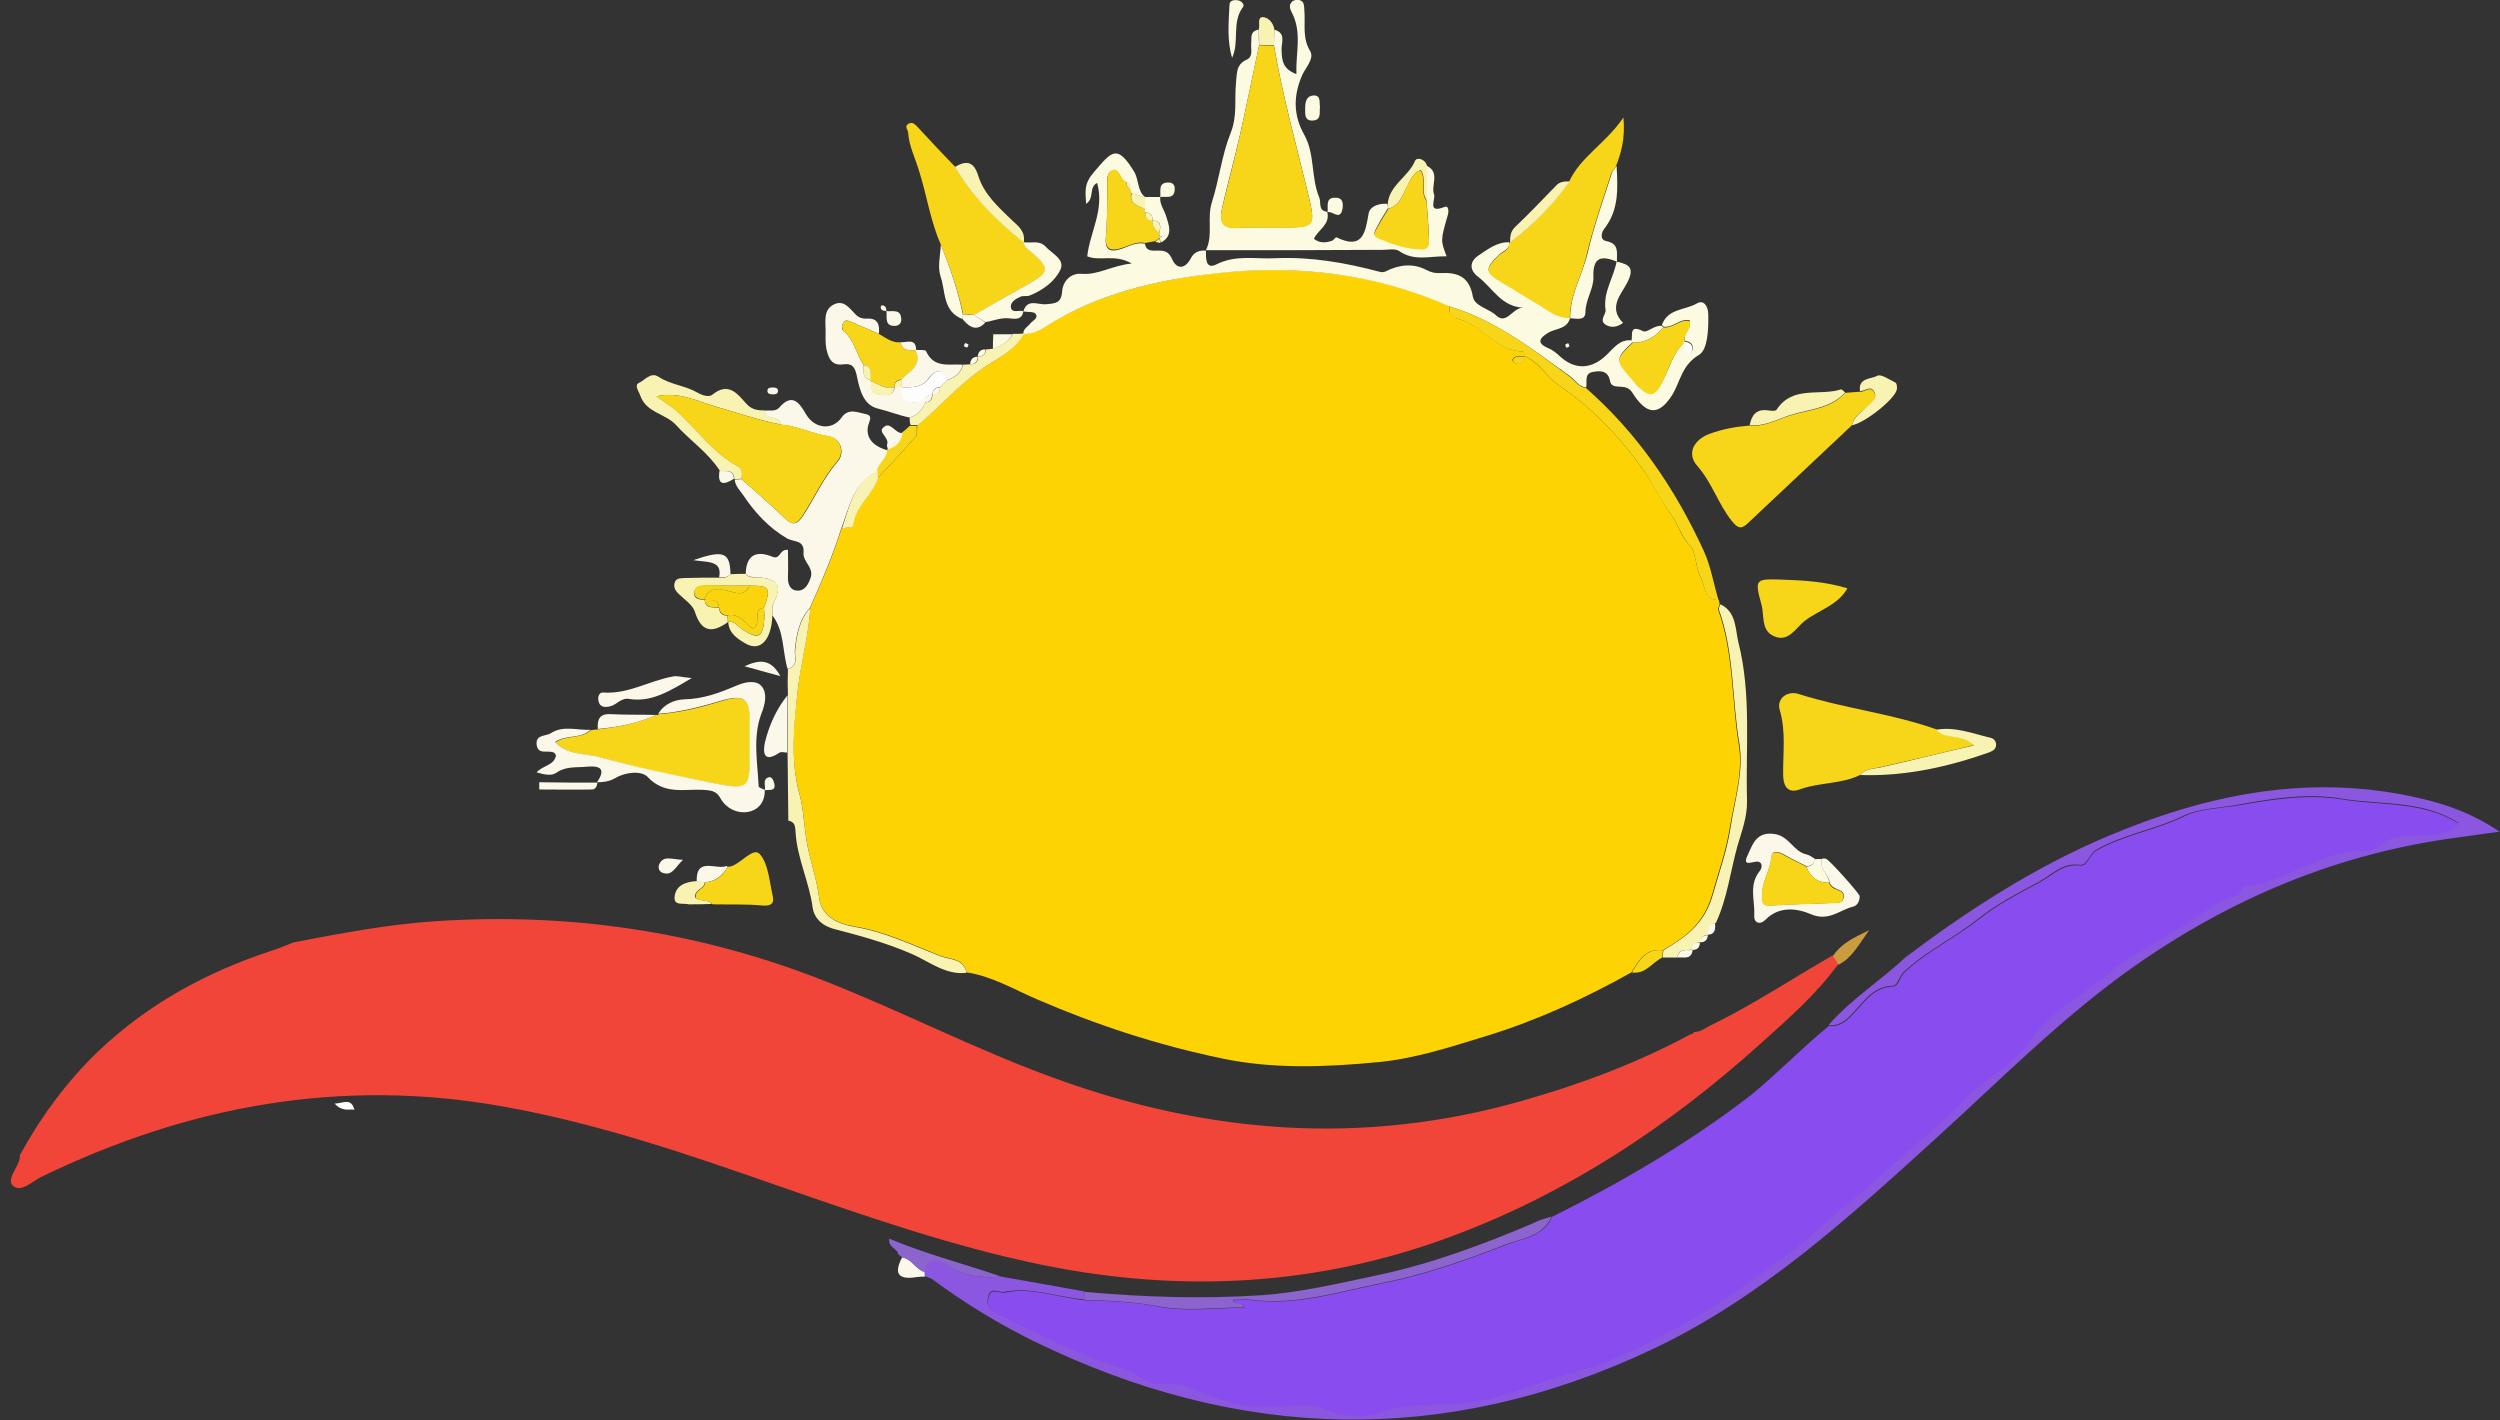 <?xml version="1.0" encoding="utf-8"?>
<!-- Generator: Adobe Illustrator 26.4.1, SVG Export Plug-In . SVG Version: 6.00 Build 0)  -->
<svg version="1.1" id="Layer_1" xmlns="http://www.w3.org/2000/svg" xmlns:xlink="http://www.w3.org/1999/xlink" x="0px" y="0px"
	 viewBox="0 0 657.4 373.5" style="enable-background:new 0 0 657.4 373.5;" xml:space="preserve">
<rect x="0" y="0" width="657.4" height="373.5" fill="#333333" stroke="none"/>
<style type="text/css">
	.st0{fill:#FDD304;}
	.st1{fill:#F1453A;}
	.st2{fill:#8B56E0;}
	.st3{fill:#FCFAE0;}
	.st4{fill:#F7D519;}
	.st5{fill:#FBF8EA;}
	.st6{fill:#F9F3B3;}
	.st7{fill:#8B64CE;}
	.st8{fill:#CB9B3F;}
	.st9{fill:#894CEF;}
	.st10{fill:#FEFDFD;}
	.st11{fill:#FAD40C;}
</style>
<path class="st0" d="M452,157.8c0.1,0.4,0.1,0.7,0.2,1.1c-0.1,0.5-0.5,1-0.4,1.4c4.1,11.4,3.5,23.5,5.4,35.3
	c1.3,7.6-1.2,15-2.4,22.4c-0.9,5.8-3,11.6-4.6,17.3c-2.2,7.7-7.1,11.2-13,14.6c-4.5-0.6-6.3,2.7-8.2,5.8
	c-12.2,6.8-24.7,12.6-38.1,16.7c-9.4,2.9-18.9,6-28.5,6.9c-13.6,1.3-27.5,1.9-41.2-1c-16.8-3.5-33-8.8-48.7-15.6
	c-6-2.6-11.7-6-18.3-7c-0.9-3.8-4.4-3.4-7-4.4c-7.4-2.9-14.5-6.4-22.6-7.7c-4.2-0.7-8.6-2.6-9.2-7.6c-0.6-4.7-2.2-9.2-3.1-13.9
	c-0.9-4.5-0.9-9.1-2.1-13.5c-2.4-8.8-1.5-17.8-0.5-26.6c0.8-7.5,2.9-14.8,3.4-22.3c3-6.8,6-13.6,8.2-20.8c1.1-0.2,3-0.3,3-0.5
	c0.3-5.2,5.1-8.1,6.5-12.7c3.4-3.6,6.8-7.2,10-10.9c0.5-0.6,0.3-1.9,0.4-2.9c5.5-4.6,10.3-10,16.1-14.3c4-3,9.3-4.9,11.8-9.8l0-0.1
	c2.5,0.2,4.5-1.1,6.5-2.3c13.5-8.3,28.7-11.8,44.1-13.6c21.1-2.3,41.8,0,61.5,8.7c-0.2,1.6,0,2.8,2,3.3c6.5,1.4,10.1,8.7,17.4,8.6
	c0.2,0,0.4,0.9,0.5,1.3c-1.1,0.3-2.6-0.6-3.4,0.9c-0.1,0.2,0.4,0.8,0.7,0.9c1.5,0.4,2.5-0.1,2.6-1.8c3.8,1.6,5.7,5.5,9,7.7
	c9.1,6.1,16.4,14,22.7,23c2.5,3.6,4.2,7.5,6.8,11c1.9,2.5,2.4,5.7,5,8.2c1.4,1.4,1.4,5.7,2.7,8.2C448.4,154,448,157.8,452,157.8z"/>
<path class="st1" d="M5.2,303.8c5.6-10.2,12.4-19.5,20.9-27.6c13.1-12.4,28.5-20.7,45.6-26.3c1.9-0.6,3.7-1.4,5.5-2.1
	c12.6-2.4,25.1-4.8,37.9-5.6c34.4-2.2,67.6,2.6,99.8,15c21.3,8.2,41.5,18.8,62.9,26.5c40.1,14.5,80.6,17.6,122,5.9
	c15.6-4.4,30.6-10,44.9-17.7c0.4,0,0.6-0.1,0.7-0.5c1.8,0,3.1-1.1,4.5-1.8c11.1-5.4,21.4-12.3,32.1-18.4c0.5,0.8,0.9,1.6,1.4,2.3
	c-5.8,8-13.2,14.4-20.4,20.9c-24,21.6-50.5,39.2-81,50.6c-35.3,13.2-71.3,15.1-108,7.6c-23.4-4.8-45.8-12.6-68.3-20.4
	c-24-8.4-48-16.7-73.2-21.2c-42.7-7.7-83-0.3-121.7,18.5c-2.4,1.2-5.3,4.2-7.4,2.3c-1.8-1.6,1.3-4.7,1.8-7.2
	C5.2,304.5,5.2,304.1,5.2,303.8z"/>
<path class="st2" d="M263.3,335.7c7.3,1.3,14.6,2.6,21.9,3.9c0,0.7,0,1.4-0.1,2.1c-7-0.6-13.8-3.4-21-2c-1.5,0.3-3.7-1.6-4.3,1.5
	c-0.6,2.9,1.5,3.5,3.4,4.5c10.6,5.3,21.2,10.6,32.5,14.1c3.5,1.1,6.1,4.5,10.4,3.9c3.1-0.5,6,0.5,9,1.9c5.8,2.7,11.9,4.1,18.4,4.1
	c5,0,10.3-1.3,14.8,0.6c5.1,2.2,10.7,2.5,15,0.9c8.5-3.2,17.1-1.2,25.7-3c9-1.8,17.2-5.5,25.9-7.9c10.2-2.7,20-8,29.3-13.2
	c9.1-5.1,17.4-11.5,25.9-17.5c3.2-2.3,6.2-4.8,9-7.6c4.6-4.4,10.1-8,14.6-12.4c7.3-7,15.5-12.9,22.4-20.2
	c5.1-5.5,12.2-8.7,16.7-14.7c3.3-4.4,6.7-8.3,11.4-11.3c5.8-3.8,10.9-8.8,16.8-12.4c3.7-2.2,7.6-4.5,11.2-6.6
	c5.2-3.1,9.8-7.2,15.8-9.1c0.9-0.3,1.4-1.8,2-2.7l0,0c6-0.1,11-3.1,16.3-5.1c4.5-1.7,8.8-4,13.7-3.9c2.2,0.1,4.2-0.1,6-1.7
	c2-1.8,4.5-2.2,7.3-2.4c4.5-0.2,9.4,0.8,13.2-3.1c-9.5-6.1-20.6-4.7-30.8-6.4c-8.7-1.5-17.7-0.1-26.6,1.5
	c-4.9,0.9-10.8,1.1-14.7,2.9c-7.5,3.7-15.8,4.9-23.1,9c-2.1,1.2-2.3,4.3-4.5,4c-4.6-0.6-7.3,2.7-10.7,4.5c-5.4,2.9-11,5.8-15.8,9.6
	c-6.2,5-13.5,8.4-19.5,13.9c-1.4,1.2-1.8,3.8-3,3.8c-6.1,0.2-8.4,5.5-12.1,8.7c-1.6,1.3-3,1.9-4.9,1.7c6-6.9,13.7-11.7,20.3-17.9
	c16.5-12.4,33.8-23.6,52.9-31.7c26.6-11.3,54-16.8,82.7-10c6.9,1.6,13.6,4,20.6,8.7c-4.3,0.6-7.5,1-10.8,1.5
	c-31.5,4.1-59.9,16-85.7,34.2c-18.8,13.3-34.9,29.7-51.9,45.1c-23,20.9-46.1,42-74.6,55.4c-54.2,25.6-108.5,24.1-162.2-2.1
	c-9.4-4.6-18.4-10.1-26.8-16.3c-0.6-0.5-1.5-0.6-2.2-1c0-0.4-0.1-0.8-0.1-1.2c0.4-4.2,3.6-3.2,5.3-2.1
	C253.1,335.5,258,336.2,263.3,335.7z"/>
<path class="st3" d="M381.2,80.6c-19.7-8.7-40.4-11.1-61.5-8.7c-15.4,1.7-30.6,5.2-44.1,13.6c-1.9,1.2-4,2.5-6.5,2.3
	c-0.1-1.3,1.1-1.8,1.8-2.7c0.6-0.8,2.3-1.4,1.4-2.6c-0.5-0.6-2.1-0.4-3.2-0.6l0,0c1-3.5,3.9-1.7,5.9-1.9c2.4-0.2,4.1-0.2,4.3-3.4
	c0.2-2.7,2.3-4.8,5-4.6c4.5,0.4,8.1-2.2,13.3-2.7c-4.4-2.6-8.4-0.5-11.7-1.9c0.7-6.4,4.6-12.2,2.6-19.3c-2.3,1.2-0.6,4-2.9,5.5
	c-0.2-3.5-0.6-5.3,2.2-8.5c4.6-5.4,6-7.2,10.4,0c1.4,2.3,0.8,5.1,2.9,6.7l-0.1,0.1c-1.2-0.4-2.4-0.8-3.6-1.1c-0.1-0.3-0.2-0.7-0.3-1
	c0-0.8-0.1-1.6-1-1.9c-1.7-0.5-1.6-3.9-3.8-2.9c-1.5,0.6-1.1,2.9-1.1,4.6c-0.1,4.3,0,8.6-0.4,12.8c-0.4,3.8,1.6,3.9,4.2,3
	c2-0.7,3.9-1.8,6.1-1.3c0.3,2.1,2,1.8,3.4,1.8c1.7,0,2.8,0.2,3.7,2.2c1.2,2.8,3.4,2.7,4.9-0.1c0.9-1.8,2.3-2.2,4-2.1l0,0
	c0,2-0.1,5.1,2.8,3.6c5.2-2.6,10.4-1.3,15.6-1.6c9.3-0.4,18.4,1.2,27.4,3.6c0.4,0.1,1,0.1,1.4-0.1c3.7-1.9,7.4-2.2,10.8-0.4
	c1.3,0.7,2.5,0.9,3.8,0.8c4.5-0.2,7.5,1,8.4,6.2c0.5,2.6,4.2,3.1,6.2,5c2.7,2.5,4.3-2.2,7.1-2.1c-5.8-0.2-8.1-5.2-11.9-8.1
	c-2.4-1.8-2.3-4.1,0.2-5.7c2.4-1.6,4.8-3.5,8-3.4c0.2,1.9-1.7,2.3-2.6,3.2c-4,3.8-3.9,4.6,1,7.4c3,1.7,5.8,3.6,8.8,5.3
	c2.8,1.6,5.2,4,8.8,3.8c-0.6,3.2-3.8,2.9-5.8,4.1c-2.6,1.6-2.8,2.8-0.1,4c1.3,0.5,2.2,1.3,3.2,2.2c3.9,3.6,8.3,3.5,12.3-0.4
	c1.9-1.8,3.4-4.1,6.5-3.8c0.1,0.1,0.3,0.3,0.4,0.4c-4.7,4.5-4.7,4.5,0,10c0.4,0.5,0.8,1,1.3,1.5c3.2,3.1,4.5,2.7,6.5-1.2
	c1.8-3.4,2.7-7.3,5.6-10.1c0.6,0.9-0.1,2.4,1.3,2.9c0.2,0.1,0.8-0.5,0.9-0.8c0.4-1.6-0.4-2.4-2-2.6c-0.5-2,2-3.3,1.3-5.4
	c-2.6-0.5-4.4,2.1-6.9,1.7c-0.1-0.1-0.2-0.3-0.4-0.4c1.5-4.4,6.1-3.9,9.2-5.7c1.7-1,2.9,0.5,3,2.7c0.1,3.9-0.1,9.4-2.4,10.8
	c-4.6,2.7-4.9,7-7.1,10.6c-3.6,5.6-6.8,5.2-10.5-0.7c-0.8-1.2-1.7-1.4-2.9-1.5c-1.1-0.1-2.6,0.1-2.9-1.4c-0.5-2.8-2.4-2.9-4.5-2.5
	c-2.4,0.4-1.5,2.6-1.8,4.1c-2-0.2-2.9-2-4.3-3C402.9,91.8,393.2,84.2,381.2,80.6z"/>
<path class="st4" d="M487,111.8c-9.1,8.6-18.3,17.2-27.4,25.8c-1.7,1.6-2.6,1.4-4.2-0.6c-3.6-4.5-5.2-10.1-9.1-14.5
	c-2.9-3.3-0.8-6.9,3.2-8.4c3.5-1.3,7-1.9,10.6-2.2c3.8,0.4,7.1-1.5,10.5-2.6c5-1.6,10.8-1.7,14.6-6c1.3-0.1,2.6-0.2,3.9-0.3
	c1.3,0.2,2.8-1.8,3.8,0.3c0.8,1.7-0.7,2.6-1.7,3.6C489.7,108.2,487.5,109.3,487,111.8z"/>
<path class="st5" d="M221.2,139c-2.2,7.1-5.2,14-8.2,20.8c-2.9,3.2-3.6,7.1-4,11.2c-0.1,1.8,1,4.2-1.9,4.9c-1.4-4.7-0.8-9.9-4-14.1
	c0.1-1-0.2-2.1,0.2-2.9c2.4-4.8,1.4-6.7-4.1-7.1c-1.1-0.1-2.3,0.1-3.1-0.9c0.1-4.8,2.6-6.3,7-4.5c2.2,0.9,1.8-2.1,4.1-1.8
	c0,2.3,0.1,4.7,0,7.1c-0.1,1.9,0.6,3.6,2.5,3.6c2,0.1,2.9-1.7,3.5-3.5c0.8-2.6-2.1-4.1-1.9-6.4c0.3-3.5-2.5-2.8-4.3-3.8
	c-4.7-2.7-8.5-6.8-11.5-11.3c-0.8-1.2-2.2-2.5-2.3-4.2c0.6,0,1.2-0.1,1.8-0.1c3.8,3.4,7.7,6.7,11.3,10.2c2.2,2.1,3.3,1.8,4.9-0.6
	c3.1-4.8,5.4-10,9.2-14.4c1.8-2.1,0.8-6-2.7-6.5c-4.3-0.6-8.1-2.8-12.5-3c0-2.8-4.2-0.9-4.1-3.7c1.3-0.2,2.8,0.3,3.8-0.8
	c3.6-4.2,5.5-0.9,7.1,1.8c2.2,3.7,6.8,4.3,9.3,0.8c1.8-2.6,4.3-1.3,6.4-0.9c2,0.4,0.8,1.9,0.5,3.4c-0.5,3.5,2.2,5.3,5.4,6.2
	c0,2.3-2.4,3.3-2.7,5.5C224.4,126.8,223.4,133.3,221.2,139z"/>
<path class="st4" d="M489.1,203.8c-4.9,2.4-10.5,1.9-15.6,3.7c-2.8,1.1-4.5,0-4.6-3.6c-0.1-5.7,0.8-11.4-0.9-17.2
	c-0.9-2.9,1.9-5.2,5-4.2c11.9,3.8,24.4,5.1,36.2,9.3c2.4,2.8,6.6,0.9,10,4.1c-8.7,2.1-16.6,4-24.6,5.8
	C492.6,202.2,490.5,202.1,489.1,203.8z"/>
<path class="st4" d="M247.4,64.3c-2.8-6.3-3.7-13.1-5.8-19.6c-1-3.3-2.6-6.4-2.8-9.9c-0.1-0.7-1-1.5,0-2.2c1.1-0.7,1.8,0.1,2.5,0.8
	c3.2,3.5,6.5,7,9.8,10.4c4.6,7.9,11.1,14.2,18.1,19.9l0.1,0c-0.1,1.4,1.1,1.8,2,2.6c4.9,4.3,4.7,5.2-0.8,8.4
	c-4.8,2.7-9.5,5.4-14.3,8.1c-1-0.1-2-0.1-2.9-0.1C251.9,76.3,249.8,70.2,247.4,64.3z"/>
<path class="st3" d="M317.1,65.8c2-4,0.2-8.3,1.6-12.7c1.9-5.9,2.6-12.4,4.9-18.1c1.8-4.5,1-8.7,1.4-13c0.3-2.5-0.1-5,2.8-6.3
	c1.8-0.8,1.1-2.6,1.2-4c0.2-1.6-0.5-3.5,2-3.9c0,1.4,0,2.7,0.1,4.1c-1.7,7.9-3.3,15.9-5.1,23.8c-1.4,6.3-3.2,12.5-4.6,18.8
	c-0.7,3.2-0.4,5.7,3.9,5.4c3.6-0.2,7.3-0.1,11-0.1c9.8,0,9.8,0,7.5-9.6c-3.1-12.7-6.6-25.4-8.8-38.3c0-1.4,0.1-2.8,0.1-4.1
	c3.2,0.9,1.8,3.5,1.9,5.4c0.1,2.6,0.2,4.9,3.9,6.3c-0.2-5.6,1.5-10.8-1.1-16c-0.6-1.1-1-2.2,0-3.1c0.4-0.4,1.3-0.5,1.8-0.4
	c1.5,0.3,1.3,1.7,1.4,2.8c0.3,3.6-0.6,7.1,1.5,10.6c1.2,1.9-1.1,4.3-2,6.2c-2.5,5.6-2.4,10.8,0.5,15.9c2.8,5.1,1.7,11.1,3.9,16.4
	c0.6,1.4-0.4,3.5,2.1,3.8l0,0c0.9,3.3-2.4,4.7-3.5,7.1c1.7,1.3,3.3,1,4.8,0.5c0.4-0.2,1-1,1.1-0.9c7,3.4,7.6-1.2,8.5-6.3
	c0.3-1.8,2.7-2.7,4.9-2.5c0.1,0.4,0.2,0.8,0.2,1.1c-0.9,1.5-1.9,3-2.7,4.6c-0.5,1-1.6,2.4-0.1,3c3.7,1.5,7.6,2.9,11.7,3
	c2.3,0,1.8-2.3,1.8-3.9c-0.1-3-0.4-5.9-0.6-8.9c0-3,0-6,0.1-8.9c3.6,1.8,1,5.1,1.9,7.5c0.5,1.3-2,5.2,2.8,3.3
	c1.1-0.4,1.1,1.3,0.8,2.2c-1.9,6.6-1.9,6.6-0.3,10.8c-4.3-0.1-8.5,1.4-12.5-1.4c-1-0.7-2.9-0.3-4.4-0.3
	C348,65.8,332.6,65.8,317.1,65.8C317.1,65.8,317.1,65.8,317.1,65.8z"/>
<path class="st4" d="M412.8,83.6c-3.5,0.2-6-2.2-8.8-3.8c-3-1.7-5.8-3.6-8.8-5.3c-4.8-2.8-4.9-3.6-1-7.4c1-0.9,2.8-1.3,2.6-3.2h0.1
	c6-4.6,11.3-9.9,15.7-16.1c3-6.6,9.6-10,14.3-16.9c0.5,5.6-0.6,9.3-2,12.9c-0.4,0.7-1.1,1.3-1.3,2.1c-2.2,6.9-4.6,13.7-6.3,20.8
	C416.1,72.3,412.8,77.5,412.8,83.6L412.8,83.6z"/>
<path class="st4" d="M172.6,188c0.3,0.1,0.5,0,0.6-0.2c5.6-0.4,11.1-1.8,16.4-3.4c6.1-1.9,7.7-0.8,7.6,5.2c0,2.5,0,5,0,7.5
	c0.1,10.6,0.1,10.8-10.1,8.8c-9.8-1.9-19.7-3.9-29.3-6.7c-3.9-1.1-8.5-0.4-11.7-4c2.8-2,6.7-0.8,9.3-3.2c0.6-0.1,1.2-0.1,1.8-0.2
	C162.5,191.2,167.6,190.2,172.6,188z"/>
<path class="st5" d="M155.3,191.9c-2.6,2.5-6.5,1.2-9.3,3.2c3.2,3.6,7.8,2.9,11.7,4c9.6,2.7,19.5,4.7,29.3,6.7
	c10.2,2,10.2,1.8,10.1-8.8c0-2.5,0-5,0-7.5c0.1-5.9-1.5-7-7.6-5.2c-5.4,1.6-10.8,3-16.4,3.4c1.5-2.6,4.3-3.7,6.8-3.8
	c5.1-0.1,9.5-1.8,14-3.7c2.1-0.9,5.1-1.5,6.5,0.4c1.4,1.9,0.8,4.6-0.2,7.1c-2.3,6.2-1,12.7-0.7,19.1c0,0.3,1,0.6,1.6,0.9l0,0
	c0.1,3.1-1.6,5.3-4.4,5.8c-2.9,0.5-5.8-1-7.2-3.5c-1.1-2.1-2.5-2.1-4.4-2.3c-5.1-0.3-10.3,1.4-14.8-3.4c-1.6-1.7-5.8-1.3-8.5,0.3
	c-1.6,0.9-3.1,1.1-4.8,1.1l0,0c2.2-3.3,1.2-4.4-2.6-4.1c-2.8,0.3-5.5-0.2-8.1,1.6c-1.3,0.9-3.1,0.5-5.2-0.1c1.7-1.9,4.7-1.8,5.1-4.5
	c-0.1-0.1-0.2-0.4-0.4-0.6c-1.5-1-4.4,0.8-4.7-2.3c-0.2-2.7,2.6-2,3.9-3C148.3,190.7,151.9,192.1,155.3,191.9z"/>
<path class="st4" d="M381.2,80.6c12,3.6,21.7,11.1,31.5,18.4c1.4,1,2.4,2.8,4.3,3c13.6,11.9,23.5,26.5,31,42.8
	c1.9,4.1,2.6,8.7,3.9,13c-4,0-3.5-3.9-4.7-6c-1.3-2.5-1.3-6.8-2.7-8.2c-2.5-2.5-3.1-5.7-5-8.2c-2.6-3.4-4.4-7.4-6.8-11
	c-6.3-9-13.6-16.9-22.7-23c-3.3-2.2-5.1-6.1-9-7.7l0,0c-0.2-0.5-0.4-1.3-0.5-1.3c-7.3,0.1-10.9-7.2-17.4-8.6
	C381.2,83.5,381,82.2,381.2,80.6z"/>
<path class="st6" d="M207.2,175.9c2.9-0.8,1.7-3.1,1.9-4.9c0.4-4.1,1.1-8,4-11.2c-0.5,7.6-2.6,14.9-3.4,22.3
	c-0.9,8.8-1.9,17.8,0.5,26.6c1.2,4.4,1.2,9.1,2.1,13.5c0.9,4.6,2.5,9.1,3.1,13.9c0.6,5,5.1,6.9,9.2,7.6c8,1.3,15.1,4.8,22.6,7.7
	c2.6,1,6.1,0.6,7,4.4c-5.4,0.7-9.8-2.9-14.1-4.8c-6.8-3-13.8-4.9-20.7-6.7c-3.8-1-5.4-3.4-5.7-5.6c-0.9-6.8-4.1-13-4.5-19.9
	c-0.1-1.4-0.1-2.7-1.9-3c-0.1-6-0.1-11.9-0.2-17.9c0-5,0.1-10,0.1-15.1C207.1,180.5,207.1,178.2,207.2,175.9z"/>
<path class="st6" d="M441.1,251.8c-1.3,0-2.6,0-3.9,0c0.1-0.6,0.1-1.3,0.2-1.9c5.9-3.5,10.8-6.9,13-14.6c1.6-5.7,3.7-11.5,4.6-17.3
	c1.1-7.4,3.6-14.8,2.4-22.4c-2-11.7-1.3-23.9-5.4-35.3c-0.1-0.4,0.2-0.9,0.4-1.4c4.2,2,3.9,6.5,4.7,9.9c3.5,13.7,1.9,27.8,2.3,41.7
	c0.1,4.3-1.4,8.1-2.5,11.9c-1.9,6.8-2.7,13.9-5.7,20.3c-1.9,0.2-2,1.6-1.9,3.1l0,0c-1.3,0-2,0.6-2,1.9l0,0c-1.3,0-2,0.7-2,2l0,0
	C443.5,250,441.4,249.2,441.1,251.8L441.1,251.8z"/>
<path class="st4" d="M485.8,154.7c-2.6,4.6-7.8,5.8-11.4,8.7c-2.2,1.8-4.2,5.6-7.9,3.9c-3.5-1.5-2.5-5.4-3.3-8.3
	c-1.8-6.6-1.7-6.8,5-6.6C474.1,152.6,479.9,152.9,485.8,154.7z"/>
<path class="st6" d="M201.1,107.9c0,2.8,4.1,1,4.1,3.7c-5.8-1.1-11.4-3.1-17-4.7c-4.8-1.3-9.4-4-15.6-2.7c2.4,1.7,3.9,2.6,5.2,3.7
	c5.5,4.9,9.7,11.2,16.4,14.8c1.1,0.6,1,2,0.8,3.2c-0.6,0-1.2,0.1-1.8,0.1l-0.1-0.1c-0.2-2.7-2.3-1.8-3.8-2.1
	c-3.1-4.8-7.8-7.9-11.5-12c-2.8-3.1-7.8-3.2-9.4-7.7c-0.4-1.2-1.7-2.8-0.4-3.4c1.6-0.7,3.1-3,5.2-1.6c3.2,2.1,7.1,2.3,10.3,4.2
	c1.2,0.7,3,1.2,3.8,0.5c4.2-3.4,6.5-0.4,8.9,2.3C197.5,107.6,199.1,108,201.1,107.9z"/>
<path class="st5" d="M479.1,225.8c0.3,0,0.7-0.1,1,0c0.8,0.1,8.8,9.1,8.9,9.8c0.1,1.4-0.7,2.6-1.7,2.8c-3.6,0.9-6.4,4-11.1,2
	c-3.5-1.5-8.3-2.3-12,1.5c-1.4,1.4-3.1,0.8-2.9-1.3c0.2-3.8-1.5-7.9,1.4-11.5c0.6-0.7,0.9-2.2-0.3-2.5c-1.3-0.3-4.5,1.7-2.8-1.8
	c1.2-2.5,2.1-6.2,7-5.5c4,0.6,5,4.7,8.5,5.4c0.8,0.2,1.4,0.7,2.1,1.1c-0.1,1.4-0.9,1.9-2.1,2c-2-1-4.1-2-6-3.1
	c-1.3-0.8-3.1-1.1-3.2,0.4c-0.3,3.7-2.7,6.8-2.5,10.6c0.1,1.4,0,2.5,2.1,2.4c5.6-0.4,11.3-0.4,16.9-0.7c1,0,2.1,0,2.4-1.3
	c0.3-1.3-0.5-1.8-1.5-2.2c-1-0.4-1.8-0.8-2.2-1.9C480.8,229.8,478.2,228.4,479.1,225.8z"/>
<path class="st5" d="M239.2,109.8c-2.9-0.6-5.6-1.7-8.5-2.4c-3.8-1-4.7-5.2-5.4-8.6c-0.5-2.3-1.2-3.3-3.5-3c-3.2,0.5-4-1.8-4.5-4.1
	c-0.3-1.6-0.2-3.3-0.2-4.9c0-2.4-0.6-5.3,2.1-6.7c2.7-1.4,4.2,1,5.8,2.6c0.8,0.8,1.7,1.1,2.7,1.1c3.1-0.3,3.7,1.5,3.4,4
	c-2.4-1-4.7-2.1-7.1-3.1c-0.8-0.3-1.6-0.8-2.2,0.1c-0.5,0.7-0.6,1.8,0.1,2.3c2.8,2.4,3.3,6,5.2,8.9c0.1,1.5-0.6,3.4,1.8,3.9l0.1,0.2
	c0.2,1.5-0.1,3.4,2.1,3.6c1.7,0.1,3.7,0.7,4.2-1.9l0.1,0c0.6,0,1.2-0.1,1.9-0.1l0.1,0.1c-0.8,5.4,3.3,3.6,5.9,3.9
	C242.6,107.9,241.2,109.2,239.2,109.8z"/>
<path class="st4" d="M227.1,96c-1.9-2.9-2.4-6.5-5.2-8.9c-0.6-0.6-0.6-1.6-0.1-2.3c0.6-0.8,1.5-0.4,2.2-0.1c2.4,1,4.7,2.1,7.1,3.1
	c1.8,1,3.4,2.4,5.7,2.2c0.5,2.4,2.4,2.1,4.1,2.1c0,0-0.1-0.1-0.1-0.1c2,4.1-1.7,5.6-3.7,7.8c-1.2,0.1-2,0.7-1.9,2.1l-0.1,0
	c-2.4,0.6-4.2-1.1-6.3-1.7l-0.1-0.2C228.8,98.4,229.6,96.5,227.1,96z"/>
<path class="st6" d="M196.1,150.9c0.8,1.1,2,0.9,3.1,0.9c5.6,0.4,6.6,2.3,4.1,7.1c-0.4,0.8-0.1,1.9-0.2,2.9
	c-0.2,6.4-3.1,9.6-6.9,7.5c-2.1-1.2-4.6-2.7-4.7-5.8c1.8-0.2,2.6,1.3,3.8,2.1c4.1,2.6,5.3,2.1,5.7-2.9c0.1-1-0.1-2-0.1-2.9
	c1.9-5.2,1.5-5.8-3.8-5.8c-3.9,0-7.9,0-11.8,0c-1.2,0-2.5,0.3-2.7,1.6c-0.3,1.8,1.1,2.1,2.6,2.1l0.1,0.1c0.3,2.5,2.3,1.7,3.8,2.1
	c0.1,1.3,0.8,2,2.2,2c0,0.6,0.1,1.1,0.1,1.7c-4.2,3-7,2.6-8.7-2.8c-0.6-1.8-2.8-3.2-4.3-4.7c-0.9-0.9-1.4-1.8-0.9-3.1
	c0.5-1.1,1.6-0.9,2.6-1c3-0.1,5.9-0.1,8.9-0.1c1.1,0,2.2,0.2,3-0.9C193.5,150.9,194.8,150.9,196.1,150.9z"/>
<path class="st4" d="M297.2,49.7c0.1,0.3,0.2,0.7,0.3,1c-0.7,3,1.8,3.3,3.5,4.2c0,0.3,0,0.6,0.2,0.8c-0.1,1.3,0.3,2.2,1.8,2.2l0,0
	c-0.1,1.5,0.8,2.4,1.9,3.2c-0.1,0.2-0.1,0.5,0,0.7c-0.1,0.3-0.1,0.5,0,0.8l0,0c-0.4,0.3-0.7,0.5-1.1,0.8c-0.9,0.2-1.8,0.3-2.7,0.5
	c-2.2-0.5-4.1,0.7-6.1,1.3c-2.5,0.8-4.5,0.8-4.2-3c0.4-4.3,0.3-8.6,0.4-12.8c0-1.6-0.3-3.9,1.1-4.6c2.2-1,2.1,2.4,3.8,2.9
	C296.2,48.6,296.4,49.3,297.2,49.7z"/>
<path class="st3" d="M412.9,83.7c-0.1-6.1,3.2-11.4,4.6-17.2c1.6-7,4.1-13.9,6.3-20.8c0.2-0.8,0.9-1.4,1.3-2.1
	c0.3,5.8,0.7,11.5-3.2,16.5c-0.9,1.1-1.2,3,0.5,3.3c3.5,0.7,2.7,3.1,2.8,5.4l0,0c-4-1.6-6.4-1.4-6.2,4.1c0.1,3-2.1,5.9-2.1,9.3
	C416.8,84.5,414.4,83.7,412.9,83.7z"/>
<path class="st6" d="M489.1,203.8c1.5-1.7,3.5-1.6,5.4-2c8-1.8,15.9-3.8,24.6-5.8c-3.3-3.2-7.6-1.3-10-4.1c5-0.9,9.6,1,14.3,2.1
	c0.9,0.2,1.4,0.8,1.5,1.7c0,1.2-0.6,1.6-1.7,2.1C512.2,201.7,500.9,204.2,489.1,203.8z"/>
<path class="st3" d="M256.1,82.8c4.8-2.7,9.5-5.4,14.3-8.1c5.6-3.2,5.7-4.1,0.8-8.4c-0.9-0.8-2-1.2-2-2.6c1.9,0.3,4.1-0.6,5.7,1.1
	c1.7,1.9,5.3,3.4,3.9,6.2c-1.5,3.1-4.6,5.3-8,6.7c-0.7,0.3-1.7,0-2.4,0.3c-1.2,0.5-2.7,1.4-2.6,2.7c0.2,1.8,2.1,0.8,3.3,1.1l0,0
	c-0.3,2.4-2.2,2.1-3.8,1.9c-2.2-0.2-4.2,0.7-6.2,1C258.1,84.1,257.1,83.5,256.1,82.8z"/>
<path class="st6" d="M239.2,109.8c2-0.6,3.4-1.9,4-4l0,0c1.3,0,2-0.7,2-2l0,0c1.3-0.1,2-0.7,2-2c0.7-0.7,1.4-1.3,2-1.9
	c2.1-0.6,3.4-1.9,4.1-4c0.6,0,1.2-0.1,1.9-0.1c1.3,0,2-0.6,2-2l0,0c1.3,0,2-0.7,2.1-1.9c0.6-0.1,1.2-0.1,1.9-0.2
	c2-0.9,4.1-1.7,5.1-3.9c1,0,2,0,3-0.1c-2.5,4.9-7.8,6.8-11.8,9.8c-5.9,4.3-10.6,9.7-16.1,14.3c-0.6,0-1.3,0-1.9,0
	C239.2,111.3,239.2,110.6,239.2,109.8z"/>
<path class="st6" d="M485.2,103.2c-3.9,4.3-9.7,4.4-14.6,6c-3.3,1.1-6.7,3-10.5,2.6c0.5-2.6,1.7-4.3,4.7-3.9
	c0.8,0.1,2.1,0.3,2.4-0.2c4.2-6.4,11.3-3.5,16.9-5.3C484.3,102.3,484.8,102.9,485.2,103.2z"/>
<path class="st6" d="M269.2,63.8c-7.1-5.7-13.5-12-18.1-19.9c2.9-1.7,4.9-1.6,6.1,2.2c1.5,5,5.4,8.4,9,11.9
	C267.9,59.5,269.7,61,269.2,63.8z"/>
<path class="st5" d="M181.9,178.3c-5.9,3.5-10.6,6.4-16.4,5.5c-2.1-0.4-3.2,1.4-4.9,1.9c-1.2,0.3-2.8,0.5-3.2-1.3
	c-0.3-1,0.1-2.4,1.2-2.3c6.6,0.5,12.1-3.1,18.3-4.2C178,177.6,179.3,178.1,181.9,178.3z"/>
<path class="st7" d="M263.3,335.7c-5.3,0.5-10.2-0.2-14.8-3.3c-1.7-1.1-5-2.2-5.3,2.1c-2.4-0.6-3.3-3.5-5.9-3.8
	c-0.4-0.3-0.7-0.6-1.1-0.9c-0.2-1.6-2.6-1.6-2.4-4.1C243.5,329.8,253.5,332.3,263.3,335.7z"/>
<path class="st3" d="M425.1,68.8c3.3,0.7,4.9,1.6,2.7,5.7c-1.5,2.9-5,6.4-1,10.4c-1.7,1.3-3.4,1.3-4.7,0.4c-1.6-1.1,0.3-2.8,0.1-3.8
	C421.5,76.8,424.3,73.1,425.1,68.8C425.1,68.8,425.1,68.8,425.1,68.8z"/>
<path class="st6" d="M487,111.8c0.5-2.4,2.7-3.5,4.2-5.1c1-1,2.5-1.9,1.7-3.6c-1-2-2.5-0.1-3.8-0.3c-0.5-3.5,3-3.1,4.6-4
	c0.9-0.5,3.1,1,4.7,1.8c0.4,0.2,0.5,1.2,0.4,1.8C498.3,105,490.1,111.4,487,111.8z"/>
<path class="st5" d="M207.1,182.8c0,5-0.1,10-0.1,15.1c-0.7,0-1.5-0.3-2,0c-4.4,3-4.4-0.3-3.8-2.9
	C202.3,190.6,204.2,186.4,207.1,182.8z"/>
<path class="st5" d="M253.2,95.9c-0.6,2.1-2,3.4-4.1,4c-1.1-3.4-3.5-2.4-4.7-0.7c-1.9,2.9-4.6,2.6-7.3,2.7l-0.1-0.1c0-0.7,0-1.3,0-2
	c2.1-2.2,5.7-3.7,3.7-7.8c0.9,0.1,2.6-0.1,2.8,0.3C245.6,97,249.7,95.6,253.2,95.9z"/>
<path class="st6" d="M412.8,47.7c-4.4,6.2-9.7,11.5-15.7,16.1c0-1.5,0-2.8,1.3-4.1c3.7-3.5,7.2-7.2,10.8-10.9
	C410.2,47.7,411.4,47.7,412.8,47.7z"/>
<path class="st3" d="M247.4,64.3c2.4,6,4.5,12.1,5.8,18.4c0,0.4,0,0.8-0.1,1.2c-5.3-2-4.4-7.4-5.8-11.3
	C246.5,70.1,247.3,67,247.4,64.3z"/>
<path class="st6" d="M365.1,54.9c-0.1-0.4-0.2-0.8-0.2-1.1c0.3-5.1,5.4-7.2,7.2-11.5c0.5-1.1,2.8-0.5,3.2,1.5c0,3,0,6-0.1,8.9
	c-1.8-2.4,0.1-5.5-1.6-8c-2,0.7-2.7,2.6-3.4,4C368.8,51.2,368.2,54,365.1,54.9z"/>
<path class="st4" d="M239.2,112c0.6,0,1.3,0,1.9,0c-0.1,1,0.2,2.3-0.4,2.9c-3.2,3.7-6.6,7.3-10,10.9c0-0.7,0-1.4-0.1-2
	c0.3-2.1,2.7-3.2,2.7-5.5l-0.1-0.1c2.1-0.7,3.6-2,3.8-4.3C237.9,113.2,238.6,112.6,239.2,112z"/>
<path class="st5" d="M172.6,188c-4.9,2.2-10.1,3.2-15.4,3.7c-0.2-2.6,0.5-4.1,3.5-3.9C164.6,188,168.6,187.9,172.6,188z"/>
<path class="st3" d="M324,15.2c-1.4-4.6-0.9-9.3-0.7-13.9c0-1.2,1.2-1.4,2.3-1.2c1,0.2,1.7,1.2,1.3,1.7C323.8,5.8,326,10.9,324,15.2
	z"/>
<path class="st6" d="M187.2,237.7c-2,0.1-4.1,0.1-6.1,0.1c-1.4-0.4-4,0.5-3.7-2c0.3-3,2.9-3.9,5.7-4.1c0.7,0.1,1.5,0.1,2.2,0.2
	c0.1,1.9-2.8,1.9-2.5,4.1C184,237.2,186.1,236.3,187.2,237.7z"/>
<path class="st3" d="M304.9,61.9c-0.1-0.2-0.1-0.5,0-0.7c0.3-1.6,0.6-3.2-1.9-3.2l0,0c0.2-1.3-0.4-2.1-1.8-2.2
	c-0.2-0.2-0.3-0.5-0.2-0.8c0-1,0-2.1,0-3.1l0.1-0.1c1.3,0,2.6,0,4,0l0,0c-0.2,1.9,1,3.3,1.5,4.9c0.7,2.3,2.1,5.4-1.4,7.1
	c-0.1-0.4-0.1-0.8-0.2-1.2l0,0c0.2-0.1,0.4-0.3,0.6-0.4C305.3,62.2,305.1,62,304.9,61.9z"/>
<path class="st5" d="M157.1,205.8c-0.1,0.9-0.5,1.8-1.4,1.8c-4.6,0.1-9.3,0-13.9,0c0-0.6,0-1.2,0-1.9
	C146.9,205.8,152,205.8,157.1,205.8C157.1,205.8,157.1,205.8,157.1,205.8z"/>
<path class="st5" d="M192.1,150.9c-0.8,1.1-1.9,0.9-3,0.9c0.9-4.5-3-3.9-6.8-4.5C190.4,144.5,191.9,145.3,192.1,150.9z"/>
<path class="st6" d="M335.1,7.8c0,1.4-0.1,2.7-0.1,4.1c-1.3,0-2.6-0.1-3.9-0.1c0-1.4,0-2.7-0.1-4.1c0.4-1.1-0.5-3.2,1.1-3.2
	C333.6,4.6,334.9,6.1,335.1,7.8z"/>
<path class="st5" d="M185.4,232c-0.7-0.1-1.5-0.1-2.2-0.2c-0.2-6.7,5.2-2.9,7.9-4.1l0.2,0.3C190,230.3,188.1,231.8,185.4,232z"/>
<path class="st3" d="M347.1,28.1c-0.2,1.5,0.5,3.6-2.1,3.6c-1.9,0-1.8-1.6-1.8-2.9c0-1.7,0.1-3.6,2.3-3.7
	C347.4,25.1,346.9,26.9,347.1,28.1z"/>
<path class="st5" d="M237.2,330.7c2.6,0.3,3.5,3.1,5.9,3.8c0,0.4,0.1,0.8,0.1,1.2c-0.6,0-1.3,0-1.9,0.1
	C237,336.5,234.6,335.6,237.2,330.7z"/>
<path class="st5" d="M195.8,175.2c3.5-1.6,6.8-2.3,9.4,2.6C201.5,176.8,198.6,176,195.8,175.2z"/>
<path class="st3" d="M429,89.7c0.4-1.6-0.7-4.5,3.1-2.6c1,0.5,3-1.7,4.9-1.4c0.1,0.1,0.2,0.3,0.4,0.4c-2.1,2.4-4.6,4.1-8,4
	C429.2,90,429.1,89.8,429,89.7z"/>
<path class="st5" d="M237.3,113.9c-0.3,2.3-1.7,3.6-3.8,4.3c-0.1-0.5-0.4-1-0.2-1.4c0.5-1.8-2.4-3.1-1.1-4.3
	C234.1,110.5,235.3,114,237.3,113.9z"/>
<path class="st5" d="M179.6,226.1c-2.2,2.1-2.8,4.3-5.4,3.4c-0.9-0.3-1.2-1.4-0.9-2.1C174.4,224.8,176.5,226,179.6,226.1z"/>
<path class="st3" d="M475,227.9c1.3-0.1,2.1-0.7,2.1-2c0.7,0,1.3,0,2,0c-0.8,2.5,1.8,4,1.9,6.2C477.9,232.2,476,230.6,475,227.9z"/>
<path class="st5" d="M253.1,83.9c0-0.4,0-0.8,0.1-1.2c1,0.1,2,0.1,2.9,0.1c1,0.7,2,1.3,3,2C257.2,86.9,255.3,86.6,253.1,83.9z"/>
<path class="st3" d="M349.1,55.8c0.2-1.6-0.7-4,2.3-3.8c1.9,0.1,1.8,1.8,1.6,3C352.4,58.1,350.4,55.4,349.1,55.8L349.1,55.8z"/>
<path class="st5" d="M233.1,81.8c1.6,0.2,3.9-0.7,3.9,2.3c0,0.9-0.6,1.5-1.6,1.6C232.5,85.8,233.3,83.4,233.1,81.8L233.1,81.8z"/>
<path class="st3" d="M305.1,51.8c0.2-1.6-0.7-3.9,2.3-3.8c0.9,0,1.5,0.6,1.5,1.5C309,52.5,306.7,51.6,305.1,51.8L305.1,51.8z"/>
<path class="st3" d="M266.2,87.9c-1,2.2-3.1,3-5.1,3.9c0-1.3,0-2.6,0.1-3.9l0,0C262.8,87.9,264.5,87.9,266.2,87.9z"/>
<path class="st5" d="M189.2,123.8c1.5,0.3,3.6-0.6,3.8,2.1C190.4,127.5,188.6,127.8,189.2,123.8z"/>
<path class="st5" d="M201.1,207.8c0.3-1.2-0.7-2.8,1-3.4c0.9-0.3,1.3,0.9,1.5,1.6C204.1,208.2,202.3,207.6,201.1,207.8
	C201.1,207.8,201.1,207.8,201.1,207.8z"/>
<path class="st5" d="M441.1,251.8c0.4-2.6,2.4-1.8,4-2C444.8,252.5,442.6,251.6,441.1,251.8z"/>
<path class="st5" d="M204.6,102.8c-0.1,0.9-0.8,0.9-1.4,0.9s-1.4-0.1-1.4-0.9c0-0.9,0.8-0.9,1.4-0.9
	C203.8,101.9,204.5,101.9,204.6,102.8z"/>
<path class="st5" d="M240.9,92.1c-1.7,0-3.6,0.3-4.1-2.1C238.5,90.1,240.9,88.8,240.9,92.1z"/>
<path class="st5" d="M449.1,245.8c0-1.4,0-2.9,1.9-3.1C451.1,244.2,451.1,245.7,449.1,245.8z"/>
<path class="st3" d="M412.7,91.1c-0.3,0.1-0.6,0.4-0.8,0.3c-0.2-0.1-0.2-0.5-0.3-0.8c0.3-0.1,0.6-0.4,0.8-0.3
	C412.6,90.4,412.6,90.8,412.7,91.1z"/>
<path class="st5" d="M254.7,90.6c-0.1,0.3-0.2,0.6-0.4,0.8c-0.3-0.1-0.7-0.2-0.8-0.4c-0.1-0.2,0.2-0.5,0.3-0.8
	C254.1,90.3,254.4,90.4,254.7,90.6z"/>
<path class="st5" d="M233.1,81.8c-0.7-0.1-1.6-0.1-1.5-1.2c0-0.1,0.2-0.3,0.3-0.3C233,80.3,233,81.1,233.1,81.8L233.1,81.8z"/>
<path class="st5" d="M447.1,247.8c0.1-1.3,0.8-1.9,2-1.9C449,247.1,448.4,247.8,447.1,247.8z"/>
<path class="st5" d="M445,249.8c0-1.3,0.7-2,2-2C447,249.1,446.4,249.8,445,249.8z"/>
<path class="st3" d="M257.1,93.8c0,1.3-0.7,2-2,2C255.2,94.5,255.8,93.8,257.1,93.8z"/>
<path class="st3" d="M259.2,91.9c-0.1,1.3-0.8,1.9-2.1,1.9C257.2,92.5,257.9,91.8,259.2,91.9z"/>
<path class="st5" d="M261.1,87.8c-0.1-0.1-0.3-0.2-0.4-0.2C260.9,87.7,261,87.8,261.1,87.8L261.1,87.8z"/>
<path class="st6" d="M304.9,62.7c0.1,0.4,0.1,0.8,0.2,1.2c-0.4-0.1-0.9-0.2-1.3-0.3C304.2,63.2,304.6,63,304.9,62.7z"/>
<path class="st6" d="M230.8,123.7c0,0.7,0,1.4,0.1,2c-1.4,4.6-6.2,7.5-6.5,12.7c0,0.2-2,0.4-3,0.5
	C223.4,133.3,224.4,126.8,230.8,123.7z"/>
<path class="st4" d="M437.3,249.9c-0.1,0.6-0.1,1.3-0.2,1.9c-2.7,1.3-4.4,4.5-8,3.9C431,252.6,432.8,249.3,437.3,249.9z"/>
<path class="st4" d="M401.1,93.8c-0.2,1.6-1.1,2.2-2.6,1.8c-0.3-0.1-0.8-0.8-0.7-0.9C398.5,93.2,399.9,94.1,401.1,93.8
	C401.1,93.8,401.1,93.8,401.1,93.8z"/>
<path class="st8" d="M482,251.4c2-3.1,5.1-4.7,9.5-6.8c-2.9,4.1-4.6,7.4-8.1,9.1C483,252.9,482.5,252.2,482,251.4z"/>
<path class="st4" d="M185.4,232c2.8-0.2,4.7-1.6,5.9-4.1c0.3,0,0.7,0,1-0.1c2.7-0.9,5.8-5.1,7.5-3.2c2.3,2.6,2.5,7.2,3.4,11
	c0.5,2.2-0.7,2.7-2.9,2.5c-4.3-0.4-8.6-0.2-12.9-0.3c-1.1-1.4-3.2-0.6-4.4-1.6C182.5,233.8,185.5,233.9,185.4,232z"/>
<path class="st9" d="M480.9,269.8c1.9,0.2,3.4-0.4,4.9-1.7c3.8-3.2,6-8.5,12.1-8.7c1.3,0,1.7-2.6,3-3.8c5.9-5.5,13.2-8.9,19.5-13.9
	c4.8-3.8,10.4-6.7,15.8-9.6c3.4-1.8,6.1-5,10.7-4.5c2.2,0.3,2.4-2.9,4.5-4c7.3-4.1,15.6-5.3,23.1-9c3.8-1.9,9.7-2.1,14.7-2.9
	c8.9-1.6,17.9-2.9,26.6-1.5c10.2,1.7,21.3,0.4,30.8,6.4c-3.8,3.9-8.8,2.9-13.2,3.1c-2.8,0.2-5.3,0.6-7.3,2.4c-1.8,1.6-3.8,1.8-6,1.7
	c-5-0.1-9.3,2.1-13.7,3.9c-5.3,2.1-10.4,5.1-16.3,5.1c-0.1-0.1-0.3-0.1-0.4-0.2c0.1,0.1,0.3,0.1,0.4,0.2c-0.7,0.9-1.2,2.4-2,2.7
	c-6,1.8-10.6,6-15.8,9.1c-3.6,2.1-7.5,4.4-11.2,6.6c-5.9,3.6-11,8.6-16.8,12.4c-4.7,3-8.1,7-11.4,11.3c-4.5,5.9-11.6,9.2-16.7,14.7
	c-6.9,7.4-15.1,13.2-22.4,20.2c-4.5,4.4-10,8-14.6,12.4c-2.9,2.8-5.9,5.3-9,7.6c-8.5,6.1-16.9,12.4-25.9,17.5
	c-9.3,5.2-19.1,10.5-29.3,13.2c-8.7,2.3-16.9,6-25.9,7.9c-8.5,1.7-17.2-0.2-25.7,3c-4.2,1.6-9.8,1.3-15-0.9
	c-4.5-1.9-9.9-0.6-14.8-0.6c-6.5,0-12.6-1.5-18.4-4.1c-3-1.4-5.8-2.3-9-1.9c-4.3,0.6-6.9-2.8-10.4-3.9c-11.4-3.5-22-8.7-32.5-14.1
	c-1.9-1-4-1.6-3.4-4.5c0.6-3.1,2.8-1.2,4.3-1.5c7.2-1.5,14,1.3,21,2c6.5,0.2,12.9,0.4,19.5,1.7c7.2,1.4,14.9,0.3,22.4,0.3
	c-0.1-1.9-2.6,0-2.7-2c1.7,0,3.4-0.2,5,0c11.7,1.5,22.9-2.2,34-4.4c11.1-2.2,21.9-6,32.5-10.1c4.2-1.7,9.9-2.1,12.2-7.4
	c18.4-9.2,36.1-19.5,52.4-32.1C467.6,282.1,473.9,275.5,480.9,269.8z"/>
<path class="st7" d="M408,319.9c-2.3,5.3-8,5.8-12.2,7.4c-10.5,4.1-21.4,7.9-32.5,10.1c-11.2,2.2-22.3,5.9-34,4.4
	c-1.6-0.2-3.3,0-5,0c0.1,1.9,2.5,0.1,2.7,2c-7.5,0-15.2,1.1-22.4-0.3c-6.5-1.2-13-1.5-19.5-1.7c0-0.7,0-1.4,0.1-2.1
	c15.4,1.4,30.9,1.9,46.4,0.9c10.2-0.7,20.3-3.1,30.3-5.2c14.3-3,28-8.1,41.4-13.8C404.8,320.8,406.4,320.4,408,319.9z"/>
<path class="st10" d="M93.2,291.8c-1.5-0.2-3.2,0.6-5.2-1.6C90.4,290.1,92.3,288.6,93.2,291.8L93.2,291.8z"/>
<path class="st4" d="M429.4,90.1c3.4,0.1,5.9-1.6,8-4c2.5,0.3,4.3-2.2,6.9-1.7c0.7,2.2-1.8,3.4-1.3,5.4c-0.2,0.1-0.2,0.3-0.2,0.5
	c-3,2.7-3.9,6.7-5.6,10.1c-2,3.9-3.3,4.3-6.5,1.2c-0.5-0.4-0.8-1-1.3-1.5C424.6,94.7,424.6,94.7,429.4,90.1z"/>
<path class="st6" d="M301.1,51.9c0,1,0,2.1,0,3.1c-1.7-1-4.3-1.2-3.5-4.2C298.7,51.1,299.9,51.5,301.1,51.9z"/>
<path class="st10" d="M442.7,90.3c-0.1-0.2,0-0.4,0.2-0.5c1.6,0.2,2.4,1,2,2.6c-0.1,0.3-0.7,0.9-0.9,0.8
	C442.6,92.7,443.3,91.2,442.7,90.3z"/>
<path class="st6" d="M297.2,49.7c-0.8-0.4-1-1.1-1-1.9C297,48.2,297.2,48.9,297.2,49.7z"/>
<path class="st4" d="M194.9,125.9c0.2-1.2,0.3-2.6-0.8-3.2c-6.7-3.6-10.9-9.9-16.4-14.8c-1.3-1.1-2.8-2-5.2-3.7
	c6.3-1.3,10.9,1.4,15.6,2.7c5.7,1.6,11.2,3.6,17,4.7c4.3,0.2,8.2,2.4,12.5,3c3.5,0.5,4.5,4.3,2.7,6.5c-3.8,4.4-6.1,9.6-9.2,14.4
	c-1.6,2.5-2.8,2.8-4.9,0.6C202.6,132.6,198.6,129.3,194.9,125.9z"/>
<path class="st4" d="M331.1,11.9c1.3,0,2.6,0.1,3.9,0.1c2.2,12.9,5.7,25.6,8.8,38.3c2.3,9.6,2.4,9.6-7.5,9.6c-3.7,0-7.3-0.2-11,0.1
	c-4.4,0.3-4.7-2.2-3.9-5.4c1.5-6.3,3.2-12.5,4.6-18.8C327.8,27.8,329.4,19.8,331.1,11.9z"/>
<path class="st4" d="M365.1,54.9c3.1-0.9,3.7-3.7,5-6.1c0.8-1.4,1.4-3.4,3.4-4c1.7,2.5-0.2,5.6,1.6,8c0.2,3,0.5,5.9,0.6,8.9
	c0.1,1.6,0.5,4-1.8,3.9c-4,0-7.9-1.4-11.7-3c-1.5-0.6-0.4-2.1,0.1-3C363.2,57.9,364.2,56.4,365.1,54.9z"/>
<path class="st4" d="M475,227.9c1.1,2.8,3,4.3,6,4.2c0.3,1.1,1.2,1.6,2.2,1.9c1,0.4,1.8,0.9,1.5,2.2c-0.3,1.3-1.4,1.3-2.4,1.3
	c-5.6,0.2-11.3,0.3-16.9,0.7c-2.1,0.1-2.1-1-2.1-2.4c-0.2-3.8,2.2-6.9,2.5-10.6c0.1-1.5,1.9-1.2,3.2-0.4
	C470.9,225.9,472.9,226.8,475,227.9z"/>
<path class="st10" d="M237.2,101.9c2.7-0.1,5.3,0.2,7.3-2.7c1.2-1.8,3.6-2.7,4.7,0.7c-0.7,0.7-1.4,1.3-2,1.9c-1.3,0.1-2,0.7-2,2l0,0
	c-1.3,0-2,0.7-2,2l0,0C240.6,105.5,236.5,107.3,237.2,101.9z"/>
<path class="st6" d="M228.9,100.2c2.1,0.7,3.9,2.3,6.3,1.7c-0.5,2.6-2.5,2.1-4.2,1.9C228.8,103.7,229.1,101.8,228.9,100.2z"/>
<path class="st6" d="M227.1,96c2.5,0.4,1.8,2.4,1.8,3.9C226.5,99.4,227.1,97.6,227.1,96z"/>
<path class="st6" d="M237.1,99.9c0,0.7,0,1.3,0,2c-0.6,0-1.2,0.1-1.9,0.1C235.1,100.6,235.9,100,237.1,99.9z"/>
<path class="st11" d="M191.3,161.8c-1.3,0-2-0.7-2.2-2c-0.2-2.6-2.3-1.8-3.8-2.1l-0.1-0.1c1.1-3,3.4-3,6-2.3
	c2.1,0.5,4.5,1.8,5.9-1.3c5.3,0,5.7,0.6,3.8,5.8c-3.3,0.5-0.4,4.4-3,5.5C195.9,163.8,194.4,161.2,191.3,161.8z"/>
<path class="st4" d="M191.3,161.8c3.1-0.6,4.6,2,6.6,3.5c2.6-1.1-0.3-5,3-5.5c0,1,0.2,2,0.1,2.9c-0.4,4.9-1.6,5.4-5.7,2.9
	c-1.2-0.8-2-2.3-3.8-2.1c0,0-0.1-0.1-0.1-0.1C191.4,162.9,191.3,162.4,191.3,161.8z"/>
<path class="st4" d="M197.1,154c-1.4,3.1-3.8,1.8-5.9,1.3c-2.7-0.6-4.9-0.7-6,2.3c-1.4,0-2.8-0.4-2.6-2.1c0.2-1.3,1.5-1.6,2.7-1.6
	C189.3,154,193.2,154,197.1,154z"/>
<path class="st4" d="M185.3,157.7c1.5,0.2,3.6-0.5,3.8,2.1C187.7,159.5,185.6,160.2,185.3,157.7z"/>
<path class="st6" d="M303,58c2.5,0,2.1,1.6,1.9,3.2C303.8,60.4,302.9,59.5,303,58z"/>
<path class="st6" d="M301.2,55.8c1.3,0.1,2,0.8,1.8,2.2C301.5,58,301.1,57.1,301.2,55.8z"/>
<path class="st6" d="M304.9,61.9c0.2,0.1,0.4,0.3,0.6,0.4c-0.2,0.1-0.4,0.3-0.6,0.4C304.8,62.4,304.8,62.2,304.9,61.9z"/>
<path class="st5" d="M243.1,105.8c0-1.3,0.7-2,2-2C245.1,105.1,244.4,105.8,243.1,105.8z"/>
<path class="st5" d="M245.2,103.9c0-1.3,0.7-2,2-2C247.2,103.2,246.4,103.8,245.2,103.9z"/>
<path class="st2" d="M590.1,232.8c-0.1-0.1-0.3-0.1-0.4-0.2C589.8,232.6,589.9,232.7,590.1,232.8L590.1,232.8z"/>
</svg>
